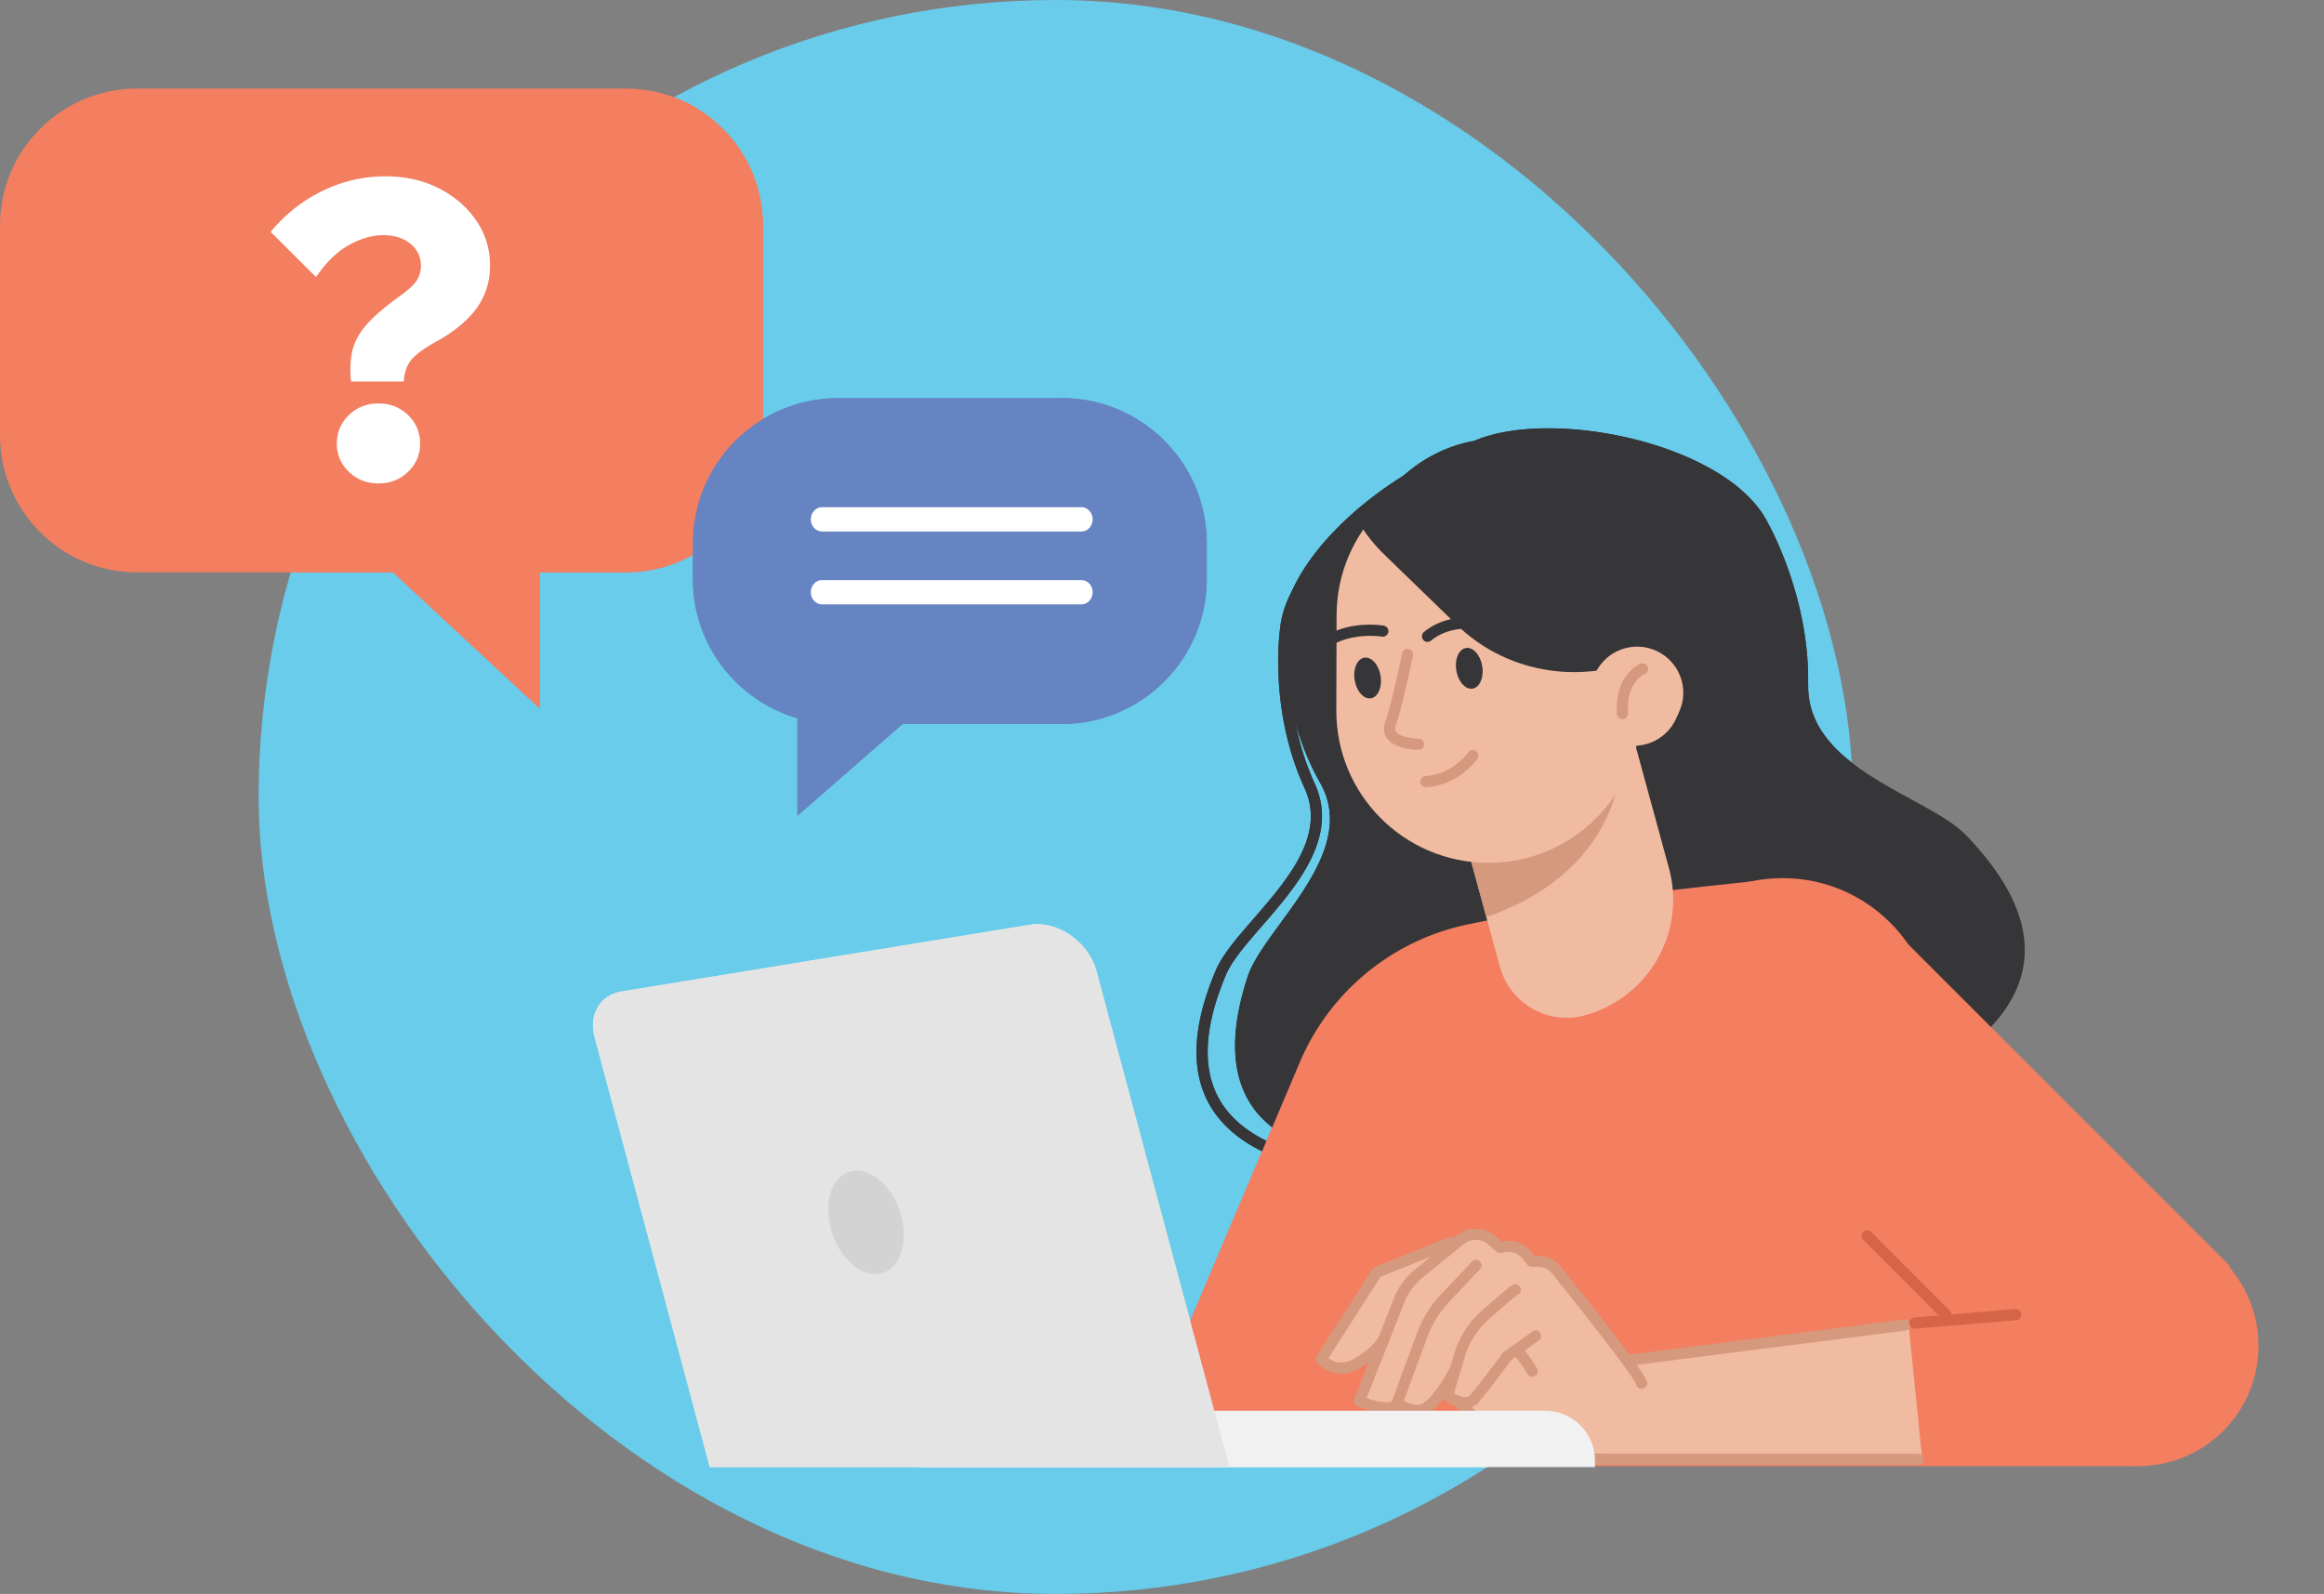 <svg width="656" height="450" fill="none" xmlns="http://www.w3.org/2000/svg"><rect width="100%" height="100%" fill="#808080" stroke="none"/><g clip-path="url(#a)"><rect x="73" width="450" height="450" rx="225" fill="#68CCEA"/><path d="M400.273 332.718c-28.088 0-46.981-5.711-56.208-16.993-8.129-9.933-8.427-23.976-.895-41.739 1.899-4.503 6.199-9.43 10.734-14.671 9.572-11.031 20.43-23.537 14.342-36.812-10.059-21.889-7.061-44.029-6.92-44.955.973-11.063 10.56-23.647 26.299-34.443 14.625-10.026 31.18-16.052 43.122-15.769a1.572 1.572 0 0 1 1.537 1.6 1.577 1.577 0 0 1-1.569 1.538h-.047c-11.188-.298-27.382 5.696-41.269 15.221-14.751 10.12-24.072 22.156-24.951 32.214-.047.298-2.997 22.265 6.654 43.292 6.936 15.11-5.131 29.013-14.829 40.169-4.378 5.037-8.505 9.792-10.215 13.824-7.03 16.617-6.889 29.578.439 38.538 22.188 27.13 102.515 11.141 103.315 10.984a1.572 1.572 0 0 1 1.852 1.224 1.571 1.571 0 0 1-1.224 1.851c-.204.047-20.855 4.206-44.047 4.833-2.087.063-4.127.094-6.12.094Z" fill="#363537"/><path d="M372.683 221.089c-11.785-20.806-10.498-43.355-10.498-43.355.078-23.317 39.371-52.973 63.458-54.417a43.048 43.048 0 0 1 11.627-1.569c23.711.078 42.871 19.347 42.808 43.057l-.047 13.149c1.161 7.139 1.82 13.51 2.416 17.951 2.746 20.414 21.765 19.771 30.882 30.362 9.117 10.592-.063 19.708 1.302 35.196 1.193 13.62 12.773 13.667 20.776 28.338a127.804 127.804 0 0 1-19.787 23.772c-22.753 4.833-53.949 4.739-53.949 4.739s-136.519 40.075-109.498-42.555c4.535-13.871 31.792-34.74 20.51-54.668Z" fill="#363537"/><path d="M510.366 193.254c.502-25.059-11.471-45.85-11.471-45.85-11.267-22.078-60.57-32.465-82.759-22.941a40.197 40.197 0 0 0-11.125 3.766c-21.122 10.78-28.952 37.722-17.497 60.161l6.355 12.443c2.401 7.296 4.865 13.635 6.466 18.123 7.359 20.603-9.918 28.574-12.962 42.727-3.044 14.154 9.525 18.657 15.755 33.956 5.476 13.463-4.833 18.735-4.912 36.247 9.211 5.711 18.972 10.278 29.077 13.604 22.612-5.696 50.418-19.881 50.418-19.881s141.054-23.646 77.251-89.816c-10.717-11.11-45.051-18.594-44.565-42.571l-.031.032Z" fill="#363537"/><path d="M445.004 254.655c17.308-2.558 58.169-6.732 58.169-6.732l32.671 15.88 93.586 93.582-25.907 56.536H318.59l48.299-114.012a66.134 66.134 0 0 1 47.5-38.946l30.599-6.308h.016Z" fill="#F37E60"/><path d="M503.175 333.862c23.738 0 42.98-19.242 42.98-42.978s-19.242-42.978-42.98-42.978c-23.737 0-42.98 19.242-42.98 42.978s19.243 42.978 42.98 42.978Z" fill="#F37E60"/><path d="M538.805 373.969a1.15 1.15 0 0 0-.423-.784 1.156 1.156 0 0 0-.863-.236l-77.785 9.917c-3.437-4.692-9.337-12.333-19.489-24.965a7.884 7.884 0 0 0-6.152-2.95h-1.192l-.926-1.177c-1.93-2.447-5.1-3.53-8.175-2.777l-2.213-1.851c-2.856-2.385-7.046-2.433-9.964-.126l-.769.628s-.063 0-.094.015l-22.471 8.427c-.236.078-.424.251-.565.455l-15.708 24.509c-.266.424-.235.973.079 1.365 1.067 1.271 3.452 2.997 6.543 2.997 1.366 0 2.872-.329 4.457-1.176a26.191 26.191 0 0 0 4.127-2.715l-4.598 11.612c-.22.564.031 1.223.596 1.475.612.266 4.661 2.039 8.192 2.039 1.302 0 2.51-.251 3.467-.878 1.303.863 3.076 1.616 4.943 1.616 1.507 0 3.092-.487 4.535-1.82 1.13-1.036 2.181-2.228 3.107-3.452.032.313.126.627.393.831 1.02.785 2.51 1.632 4.095 2.009.016.031.032.078.063.11.424.502 10.341 12.474 18.924 14.184 9.572 1.915 23.381 1.93 23.962 1.93h86.556c.33 0 .644-.141.848-.376.219-.235.329-.565.282-.879l-3.829-37.91.047-.047Z" fill="#F1BBA2"/><path d="M459.533 385.614a1.56 1.56 0 0 1-1.553-1.365 1.572 1.572 0 0 1 1.365-1.758l78.13-9.964c.847-.094 1.647.502 1.757 1.365a1.573 1.573 0 0 1-1.365 1.758l-78.13 9.964h-.204Z" fill="#D59A7E"/><path d="M391.392 399.045c-3.468 0-7.343-1.631-8.332-2.087a1.559 1.559 0 0 1-.816-2.008l11.235-28.433a19.98 19.98 0 0 1 6.01-8.19l11.863-9.65c3.092-2.433 7.501-2.37 10.498.125l2.056 1.71c3.138-.69 6.402.44 8.395 2.966l.8 1.02h.989a8.251 8.251 0 0 1 6.481 3.107c24.353 30.315 24.353 32.088 24.353 32.936 0 .847-.706 1.569-1.569 1.569a1.572 1.572 0 0 1-1.553-1.35c-.753-1.977-10.012-14.169-23.679-31.194a5.174 5.174 0 0 0-4.033-1.93h-1.742c-.486 0-.941-.219-1.24-.596l-1.271-1.616a5.179 5.179 0 0 0-5.711-1.711c-.518.173-1.162.095-1.585-.251l-2.684-2.243c-1.867-1.554-4.613-1.601-6.527-.095l-11.832 9.619a17.079 17.079 0 0 0-5.069 6.92l-10.67 26.989c2.793 1.035 6.387 1.773 7.752.769a1.573 1.573 0 0 1 2.197.314c.517.69.376 1.679-.314 2.196-1.083.816-2.495 1.114-3.97 1.114h-.032Z" fill="#D59A7E"/><path d="M399.856 399.782c-2.699 0-5.179-1.491-6.497-2.699a1.558 1.558 0 0 1-.408-1.695l7.062-19.112a31.819 31.819 0 0 1 6.7-10.811l8.787-9.305a1.564 1.564 0 0 1 2.213-.063c.628.597.659 1.585.063 2.213l-8.788 9.305a28.554 28.554 0 0 0-6.041 9.744l-6.653 18.029c1.318.895 4.001 2.197 6.261.141 3.938-3.577 6.888-9.791 6.904-9.854a1.578 1.578 0 0 1 2.087-.753 1.577 1.577 0 0 1 .753 2.087c-.125.283-3.248 6.841-7.642 10.827-1.553 1.412-3.216 1.93-4.817 1.93l.016.016Z" fill="#D59A7E"/><path d="M413.567 397.538c-2.228 0-4.519-1.208-5.932-2.291a1.562 1.562 0 0 1-.549-1.694l3.374-11.314a26.12 26.12 0 0 1 7.72-12.129c7.642-6.763 8.49-7.202 8.851-7.375a1.555 1.555 0 0 1 2.102.706 1.566 1.566 0 0 1-.69 2.103c-.251.141-1.554 1.036-8.191 6.92a22.979 22.979 0 0 0-6.795 10.685l-3.028 10.2c1.239.722 3.483 1.726 4.644.408 2.605-2.982 9.039-11.69 9.117-11.769.094-.125.22-.251.346-.345l8.034-5.743a1.56 1.56 0 0 1 2.181.361 1.56 1.56 0 0 1-.361 2.181l-7.846 5.602c-1.004 1.365-6.622 8.913-9.117 11.768-1.114 1.271-2.479 1.742-3.86 1.742v-.016Z" fill="#D59A7E"/><path d="M541.486 413.574H454.93c-.581 0-14.437-.015-24.056-1.945-8.693-1.742-19.207-13.793-19.646-14.295a1.565 1.565 0 0 1 .157-2.212 1.565 1.565 0 0 1 2.212.156c.11.11 10.247 11.753 17.889 13.275 9.305 1.867 23.303 1.883 23.444 1.883h86.556c.863 0 1.569.706 1.569 1.569s-.706 1.569-1.569 1.569ZM378.633 387.81c-3.248 0-5.759-1.804-6.873-3.138a1.558 1.558 0 0 1-.11-1.852l15.708-24.509c.173-.283.439-.487.737-.612l21.059-8.426c.8-.314 1.71.062 2.04.878a1.56 1.56 0 0 1-.879 2.04l-20.588 8.238-14.734 22.988c1.192.926 3.593 2.102 6.81.392 5.241-2.793 7.422-6.292 7.438-6.324a1.579 1.579 0 0 1 2.15-.533c.737.455.973 1.412.533 2.15-.11.172-2.589 4.236-8.646 7.469-1.663.878-3.232 1.224-4.645 1.224v.015ZM432.514 388.688a1.575 1.575 0 0 1-1.349-.753c-2.182-3.593-3.123-4.55-3.343-4.754-.533-.251-.91-.8-.91-1.428 0-.863.706-1.569 1.569-1.569.691 0 1.648 0 5.367 6.119.455.738.22 1.711-.534 2.15a1.535 1.535 0 0 1-.816.235h.016Z" fill="#D59A7E"/><path d="M450.203 414.187h-190.86v-15.911h176.784c7.784 0 14.092 6.308 14.092 14.091v1.82h-.016Z" fill="#F1F1F1"/><path d="M200.343 414.186H347.03l-37.55-140.154c-2.166-8.065-11.016-14.232-18.642-12.977L175.471 279.9c-6.12 1.005-9.368 6.512-7.626 12.977l32.498 121.309Z" fill="#E4E4E4"/><path d="M234.93 348.315c2.667 7.877 9.101 12.835 14.358 11.047 5.257-1.773 7.344-9.619 4.676-17.496-2.668-7.877-9.101-12.836-14.358-11.047-5.257 1.773-7.344 9.619-4.676 17.496Z" fill="#D3D3D3"/><path d="M447.348 286.649c18.045-4.927 28.684-23.552 23.742-41.597l-9.871-36.121-51.469 14.059 13.652 49.992c2.84 10.388 13.558 16.507 23.93 13.667h.016Z" fill="#F1BBA2"/><path d="m419.557 258.875-9.807-35.886 32.702-8.928 13.793 9.414c-4.378 15.958-17.198 28.841-36.688 35.4Z" fill="#D59A7E"/><path d="M420.011 243.592c23.71.078 42.996-19.097 43.058-42.806l.079-26.863c.078-23.71-19.097-42.994-42.808-43.057-23.71-.079-42.995 19.096-43.058 42.806l-.079 26.863c-.078 23.709 19.097 42.994 42.808 43.057Z" fill="#F1BBA2"/><path d="M423.413 128.167c25.719.079 46.511 20.242 46.432 45.034l-.031 9.258c-18.108 11.423-42.635 9.415-58.499-5.963l-20.557-19.928a45.399 45.399 0 0 1-6.543-7.986c8.332-12.334 22.769-20.462 39.182-20.415h.016Z" fill="#363537"/><path d="M455.897 209.384c6.559 2.965 14.263.047 17.229-6.512l.863-1.93c2.966-6.559.047-14.264-6.512-17.229-6.559-2.966-14.264-.047-17.229 6.512l-.864 1.93c-2.965 6.558-.047 14.263 6.513 17.229Z" fill="#F1BBA2"/><path d="M382.392 191.999c.518 3.169 2.558 5.46 4.582 5.146 2.009-.329 3.233-3.154 2.715-6.323-.518-3.17-2.558-5.461-4.582-5.147-2.009.33-3.233 3.154-2.715 6.324ZM371.44 185.534c-.361 0-.737-.126-1.036-.393a1.567 1.567 0 0 1-.157-2.212c7.329-8.411 19.819-6.386 20.353-6.292a1.576 1.576 0 0 1 1.287 1.804 1.585 1.585 0 0 1-1.805 1.287c-.11-.016-11.298-1.805-17.465 5.256a1.557 1.557 0 0 1-1.177.534v.016ZM411.086 189.268c.517 3.17 2.557 5.461 4.582 5.147 2.008-.33 3.232-3.154 2.714-6.324-.517-3.169-2.557-5.46-4.582-5.147-2.008.33-3.232 3.154-2.714 6.324ZM402.942 181.218c-.455 0-.91-.188-1.208-.581a1.57 1.57 0 0 1 .219-2.212c8.615-7.077 20.604-3.013 21.106-2.84a1.572 1.572 0 0 1 .973 1.993 1.57 1.57 0 0 1-1.993.972c-.11-.031-10.843-3.64-18.093 2.307a1.6 1.6 0 0 1-.988.361h-.016Z" fill="#363537"/><path d="M400.41 211.659c-.691 0-6.748-.11-8.96-3.295-.628-.91-1.224-2.448-.408-4.645 1.663-4.519 4.723-19.143 4.754-19.3a1.543 1.543 0 0 1 1.852-1.208 1.55 1.55 0 0 1 1.208 1.851c-.125.612-3.138 15.017-4.88 19.74-.361 1.004-.157 1.491.047 1.773 1.02 1.459 4.739 1.946 6.387 1.946.863 0 1.569.706 1.569 1.569s-.706 1.569-1.569 1.569ZM402.499 222.237a1.567 1.567 0 0 1-1.569-1.475 1.578 1.578 0 0 1 1.475-1.664c7.548-.455 11.989-6.621 12.036-6.684a1.563 1.563 0 0 1 2.181-.377 1.58 1.58 0 0 1 .392 2.181c-.219.314-5.304 7.485-14.421 8.019h-.094ZM457.965 203.044a1.573 1.573 0 0 1-1.569-1.459c-.738-11.031 6.339-14.075 6.637-14.201a1.582 1.582 0 0 1 2.056.848c.329.8-.047 1.71-.832 2.04-.251.109-5.304 2.447-4.707 11.093a1.579 1.579 0 0 1-1.46 1.679h-.125Z" fill="#D59A7E"/><path d="M38.701 161.59h137.946c21.375 0 38.703-17.331 38.703-38.711V63.711c0-21.38-17.328-38.711-38.703-38.711H38.701C17.327 25 0 42.332 0 63.711v59.168c0 21.38 17.328 38.711 38.702 38.711Z" fill="#F37E60"/><path d="M152.334 129.001v70.996l-65.127-60.465 65.127-10.531Z" fill="#F37E60"/><path d="M299.701 112.414H236.52c-22.592 0-40.94 18.32-40.94 40.949v10.118c0 18.639 12.477 34.343 29.516 39.29v27.512l29.676-25.885h44.929c22.592 0 40.94-18.32 40.94-40.949v-10.118c0-22.597-18.316-40.949-40.94-40.949v.032Z" fill="#6683C2"/><path d="M305.25 150.05h-73.202c-1.746 0-3.175-1.543-3.175-3.429s1.429-3.429 3.175-3.429h73.202c1.746 0 3.175 1.543 3.175 3.429s-1.429 3.429-3.175 3.429ZM305.25 170.623h-73.202c-1.746 0-3.175-1.543-3.175-3.429s1.429-3.429 3.175-3.429h73.202c1.746 0 3.175 1.543 3.175 3.429s-1.429 3.429-3.175 3.429ZM114 107.698H99.075c-.314-3.511-.157-6.514.47-9.01.705-2.575 2.076-4.993 4.113-7.255 2.115-2.34 5.132-4.915 9.049-7.724 2.194-1.56 3.761-2.964 4.701-4.212a7.51 7.51 0 0 0 1.41-4.447c0-2.496-.979-4.563-2.938-6.201-1.958-1.639-4.544-2.458-7.756-2.458-3.056 0-6.268.936-9.637 2.808-3.29 1.795-6.385 4.798-9.284 9.01l-12.81-12.754c4.152-4.993 9.049-8.854 14.69-11.584 5.641-2.73 11.517-4.096 17.628-4.096 5.72 0 10.773 1.131 15.161 3.393 4.466 2.263 7.991 5.305 10.577 9.128 2.585 3.744 3.878 7.996 3.878 12.754 0 4.447-1.253 8.425-3.761 11.936-2.507 3.432-6.189 6.514-11.047 9.244-3.839 2.106-6.385 3.979-7.639 5.617-1.175 1.638-1.802 3.588-1.88 5.851Zm4.583 17.552c0 3.12-1.136 5.773-3.408 7.957-2.272 2.184-5.053 3.276-8.344 3.276-3.291 0-6.072-1.092-8.344-3.276-2.272-2.184-3.408-4.837-3.408-7.957 0-3.199 1.136-5.89 3.408-8.074 2.272-2.184 5.053-3.277 8.344-3.277 3.291 0 6.072 1.093 8.344 3.277 2.272 2.184 3.408 4.875 3.408 8.074Z" fill="#fff"/></g><path d="M400.273 332.718c-28.088 0-46.981-5.711-56.208-16.993-8.129-9.933-8.427-23.976-.895-41.739 1.899-4.503 6.199-9.43 10.734-14.671 9.572-11.031 20.43-23.537 14.342-36.812-10.059-21.889-7.061-44.029-6.92-44.955.973-11.063 10.56-23.647 26.299-34.443 14.625-10.026 31.18-16.052 43.122-15.769a1.572 1.572 0 0 1 1.537 1.6 1.577 1.577 0 0 1-1.569 1.538h-.047c-11.188-.298-27.382 5.696-41.269 15.221-14.751 10.12-24.072 22.156-24.951 32.214-.047.298-2.997 22.266 6.654 43.292 6.936 15.11-5.131 29.013-14.829 40.169-4.378 5.037-8.505 9.792-10.215 13.824-7.03 16.617-6.889 29.578.439 38.538 22.188 27.13 102.515 11.141 103.315 10.984a1.572 1.572 0 0 1 1.852 1.224 1.571 1.571 0 0 1-1.224 1.851c-.204.047-20.855 4.206-44.047 4.833-2.087.063-4.127.094-6.12.094Z" fill="#363537"/><path d="M372.683 221.089c-11.785-20.806-10.498-43.355-10.498-43.355.078-23.317 39.371-52.973 63.458-54.417a43.048 43.048 0 0 1 11.627-1.569c23.711.078 42.871 19.347 42.808 43.057l-.047 13.149c1.161 7.139 1.82 13.51 2.416 17.951 2.746 20.414 21.765 19.771 30.882 30.362 9.117 10.592-.063 19.708 1.302 35.196 1.193 13.62 12.773 13.667 20.776 28.338a127.804 127.804 0 0 1-19.787 23.772c-22.753 4.833-53.949 4.739-53.949 4.739s-136.519 40.075-109.498-42.555c4.535-13.871 31.792-34.74 20.51-54.668Z" fill="#363537"/><path d="M510.366 193.254c.502-25.059-11.471-45.85-11.471-45.85-11.267-22.078-60.57-32.465-82.759-22.941a40.197 40.197 0 0 0-11.125 3.766c-21.122 10.78-28.952 37.722-17.497 60.161l6.355 12.443c2.401 7.296 4.865 13.635 6.466 18.123 7.359 20.603-9.918 28.574-12.962 42.727-3.044 14.154 9.525 18.657 15.755 33.956 5.476 13.463-4.833 18.735-4.912 36.247 9.211 5.711 18.972 10.278 29.077 13.604 22.612-5.696 50.418-19.881 50.418-19.881s141.054-23.646 77.251-89.816c-10.717-11.11-45.051-18.594-44.565-42.571l-.031.032Z" fill="#363537"/><path d="M445.004 254.655c17.308-2.558 58.169-6.732 58.169-6.732l32.671 15.88 93.586 93.582-25.907 56.536H318.59l48.299-114.012a66.134 66.134 0 0 1 47.5-38.946l30.599-6.308h.016Z" fill="#F37E60"/><path d="M503.175 333.862c23.738 0 42.98-19.242 42.98-42.978s-19.242-42.978-42.98-42.978c-23.737 0-42.98 19.242-42.98 42.978s19.243 42.978 42.98 42.978Z" fill="#F37E60"/><path d="M549.285 372.731c-.408 0-.8-.157-1.114-.455l-22.22-22.266a1.563 1.563 0 0 1 0-2.213 1.563 1.563 0 0 1 2.213 0l22.219 22.266a1.563 1.563 0 0 1 0 2.213 1.606 1.606 0 0 1-1.114.455h.016Z" fill="#D56448"/><path d="M538.805 373.969a1.15 1.15 0 0 0-.423-.784 1.156 1.156 0 0 0-.863-.236l-77.785 9.917c-3.437-4.692-9.337-12.333-19.489-24.965a7.884 7.884 0 0 0-6.152-2.95h-1.192l-.926-1.176c-1.93-2.448-5.1-3.531-8.175-2.778l-2.213-1.851c-2.856-2.385-7.046-2.433-9.964-.126l-.769.628s-.063 0-.094.015l-22.471 8.427c-.236.078-.424.251-.565.455l-15.708 24.509c-.266.424-.235.973.079 1.365 1.067 1.271 3.452 2.998 6.543 2.998 1.366 0 2.872-.33 4.457-1.177a26.191 26.191 0 0 0 4.127-2.715l-4.598 11.612c-.22.564.031 1.224.596 1.475.612.266 4.661 2.039 8.192 2.039 1.302 0 2.51-.251 3.467-.878 1.303.863 3.076 1.616 4.943 1.616 1.507 0 3.092-.486 4.535-1.82 1.13-1.036 2.181-2.228 3.107-3.452.032.314.126.627.393.831 1.02.785 2.51 1.632 4.095 2.009.016.031.032.078.063.11.424.502 10.341 12.474 18.924 14.185 9.572 1.914 23.381 1.93 23.962 1.93h86.556c.33 0 .644-.142.848-.377.219-.235.329-.565.282-.879l-3.829-37.91.047-.047Z" fill="#F1BBA2"/><path d="M459.533 385.614a1.56 1.56 0 0 1-1.553-1.365 1.572 1.572 0 0 1 1.365-1.758l78.13-9.964c.847-.094 1.647.502 1.757 1.365a1.573 1.573 0 0 1-1.365 1.758l-78.13 9.964h-.204Z" fill="#D59A7E"/><path d="M391.392 399.045c-3.468 0-7.343-1.631-8.332-2.087a1.559 1.559 0 0 1-.816-2.008l11.235-28.433a19.98 19.98 0 0 1 6.01-8.19l11.863-9.65c3.092-2.433 7.501-2.37 10.498.125l2.056 1.71c3.138-.69 6.402.44 8.395 2.966l.8 1.02h.989a8.251 8.251 0 0 1 6.481 3.107c24.353 30.315 24.353 32.088 24.353 32.936 0 .847-.706 1.569-1.569 1.569a1.572 1.572 0 0 1-1.553-1.35c-.753-1.977-10.012-14.169-23.679-31.194a5.174 5.174 0 0 0-4.033-1.93h-1.742c-.486 0-.941-.219-1.24-.596l-1.271-1.616a5.179 5.179 0 0 0-5.711-1.711c-.518.173-1.162.095-1.585-.251l-2.684-2.243c-1.867-1.554-4.613-1.601-6.527-.095l-11.832 9.619a17.079 17.079 0 0 0-5.069 6.92l-10.67 26.989c2.793 1.035 6.387 1.773 7.752.769a1.573 1.573 0 0 1 2.197.314c.517.69.376 1.679-.314 2.196-1.083.816-2.495 1.114-3.97 1.114h-.032Z" fill="#D59A7E"/><path d="M399.856 399.782c-2.699 0-5.179-1.491-6.497-2.699a1.558 1.558 0 0 1-.408-1.695l7.062-19.112a31.819 31.819 0 0 1 6.7-10.811l8.787-9.305a1.564 1.564 0 0 1 2.213-.063c.628.597.659 1.585.063 2.213l-8.788 9.305a28.554 28.554 0 0 0-6.041 9.744l-6.653 18.029c1.318.895 4.001 2.197 6.261.141 3.938-3.577 6.888-9.791 6.904-9.854a1.578 1.578 0 0 1 2.087-.753 1.577 1.577 0 0 1 .753 2.087c-.125.283-3.248 6.841-7.642 10.827-1.553 1.412-3.216 1.93-4.817 1.93l.016.016Z" fill="#D59A7E"/><path d="M413.567 397.538c-2.228 0-4.519-1.208-5.932-2.291a1.562 1.562 0 0 1-.549-1.694l3.374-11.314a26.12 26.12 0 0 1 7.72-12.129c7.642-6.763 8.49-7.202 8.851-7.375a1.555 1.555 0 0 1 2.102.706 1.566 1.566 0 0 1-.69 2.103c-.251.141-1.554 1.036-8.191 6.92a22.977 22.977 0 0 0-6.795 10.686l-3.028 10.199c1.239.722 3.483 1.726 4.644.408 2.605-2.982 9.039-11.69 9.117-11.769.094-.125.22-.251.346-.345l8.034-5.743a1.56 1.56 0 0 1 2.181.361 1.56 1.56 0 0 1-.361 2.181l-7.846 5.602c-1.004 1.365-6.622 8.913-9.117 11.768-1.114 1.271-2.479 1.742-3.86 1.742v-.016Z" fill="#D59A7E"/><path d="M541.486 413.574H454.93c-.581 0-14.437-.015-24.056-1.945-8.693-1.742-19.207-13.793-19.646-14.295a1.565 1.565 0 0 1 .157-2.212 1.565 1.565 0 0 1 2.212.156c.11.11 10.247 11.753 17.889 13.275 9.305 1.867 23.303 1.883 23.444 1.883h86.556c.863 0 1.569.706 1.569 1.569s-.706 1.569-1.569 1.569ZM378.633 387.81c-3.248 0-5.759-1.804-6.873-3.138a1.558 1.558 0 0 1-.11-1.852l15.708-24.509c.173-.283.439-.487.737-.612l21.059-8.426c.8-.314 1.71.062 2.04.878a1.56 1.56 0 0 1-.879 2.04l-20.588 8.238-14.734 22.988c1.192.926 3.593 2.102 6.81.392 5.241-2.793 7.422-6.292 7.438-6.324a1.579 1.579 0 0 1 2.15-.533c.737.455.973 1.412.533 2.15-.11.172-2.589 4.236-8.646 7.469-1.663.878-3.232 1.224-4.645 1.224v.015ZM432.514 388.688a1.575 1.575 0 0 1-1.349-.753c-2.182-3.593-3.123-4.55-3.343-4.754-.533-.251-.91-.8-.91-1.428 0-.863.706-1.569 1.569-1.569.691 0 1.648 0 5.367 6.119.455.738.22 1.711-.534 2.15a1.535 1.535 0 0 1-.816.235h.016Z" fill="#D59A7E"/><path d="M627.564 403.968c13.273-13.273 13.273-34.793 0-48.066-13.274-13.272-34.794-13.272-48.068 0-13.273 13.273-13.273 34.793 0 48.066 13.274 13.272 34.794 13.272 48.068 0Z" fill="#F37E60"/><path d="M540.499 375.1c-.8 0-1.49-.612-1.569-1.443a1.567 1.567 0 0 1 1.428-1.695l28.512-2.369c.879-.094 1.617.565 1.695 1.428a1.564 1.564 0 0 1-1.428 1.694l-28.512 2.37h-.126v.015Z" fill="#D56448"/><path d="M450.203 414.187h-190.86v-15.911h176.784c7.784 0 14.092 6.308 14.092 14.091v1.82h-.016Z" fill="#F1F1F1"/><path d="M200.343 414.186H347.03l-37.55-140.154c-2.166-8.065-11.016-14.232-18.642-12.977L175.471 279.9c-6.12 1.005-9.368 6.512-7.626 12.977l32.498 121.309Z" fill="#E4E4E4"/><path d="M234.93 348.315c2.667 7.877 9.101 12.835 14.358 11.047 5.257-1.774 7.344-9.619 4.676-17.496-2.668-7.877-9.101-12.836-14.358-11.047-5.257 1.773-7.344 9.619-4.676 17.496Z" fill="#D3D3D3"/><path d="M447.348 286.649c18.045-4.927 28.684-23.552 23.742-41.597l-9.871-36.121-51.469 14.059 13.652 49.992c2.84 10.388 13.558 16.507 23.93 13.667h.016Z" fill="#F1BBA2"/><path d="m419.557 258.875-9.807-35.886 32.702-8.928 13.793 9.414c-4.378 15.958-17.198 28.841-36.688 35.4Z" fill="#D59A7E"/><path d="M420.011 243.592c23.71.078 42.996-19.097 43.058-42.806l.079-26.863c.078-23.71-19.097-42.994-42.808-43.057-23.71-.079-42.995 19.096-43.058 42.806l-.079 26.863c-.078 23.709 19.097 42.994 42.808 43.057Z" fill="#F1BBA2"/><path d="M423.413 128.167c25.719.079 46.511 20.242 46.432 45.034l-.031 9.258c-18.108 11.423-42.635 9.415-58.499-5.963l-20.557-19.928a45.399 45.399 0 0 1-6.543-7.986c8.332-12.334 22.769-20.462 39.182-20.415h.016Z" fill="#363537"/><path d="M455.897 209.384c6.559 2.965 14.263.047 17.229-6.512l.863-1.93c2.966-6.559.047-14.264-6.512-17.229-6.559-2.966-14.264-.047-17.229 6.512l-.864 1.93c-2.965 6.558-.047 14.263 6.513 17.229Z" fill="#F1BBA2"/><path d="M382.392 191.999c.518 3.169 2.558 5.46 4.582 5.146 2.009-.329 3.233-3.154 2.715-6.323-.518-3.17-2.558-5.461-4.582-5.147-2.009.33-3.233 3.154-2.715 6.324ZM371.44 185.534c-.361 0-.737-.126-1.036-.393a1.567 1.567 0 0 1-.157-2.212c7.329-8.411 19.819-6.386 20.353-6.292a1.576 1.576 0 0 1 1.287 1.804 1.585 1.585 0 0 1-1.805 1.287c-.11-.016-11.298-1.805-17.465 5.256a1.557 1.557 0 0 1-1.177.534v.016ZM411.086 189.268c.517 3.17 2.557 5.461 4.582 5.147 2.008-.33 3.232-3.154 2.714-6.324-.517-3.169-2.557-5.46-4.582-5.147-2.008.33-3.232 3.154-2.714 6.324ZM402.942 181.218c-.455 0-.91-.188-1.208-.581a1.57 1.57 0 0 1 .219-2.212c8.615-7.077 20.604-3.013 21.106-2.84a1.572 1.572 0 0 1 .973 1.993 1.57 1.57 0 0 1-1.993.972c-.11-.031-10.843-3.64-18.093 2.307a1.6 1.6 0 0 1-.988.361h-.016Z" fill="#363537"/><path d="M400.41 211.659c-.691 0-6.748-.11-8.96-3.295-.628-.91-1.224-2.448-.408-4.645 1.663-4.519 4.723-19.143 4.754-19.3a1.543 1.543 0 0 1 1.852-1.208 1.55 1.55 0 0 1 1.208 1.851c-.125.612-3.138 15.017-4.88 19.74-.361 1.004-.157 1.491.047 1.773 1.02 1.459 4.739 1.946 6.387 1.946.863 0 1.569.706 1.569 1.569s-.706 1.569-1.569 1.569ZM402.499 222.237a1.567 1.567 0 0 1-1.569-1.475 1.578 1.578 0 0 1 1.475-1.664c7.548-.455 11.989-6.621 12.036-6.684a1.563 1.563 0 0 1 2.181-.377 1.58 1.58 0 0 1 .392 2.181c-.219.314-5.304 7.485-14.421 8.019h-.094ZM457.965 203.044a1.573 1.573 0 0 1-1.569-1.459c-.738-11.031 6.339-14.075 6.637-14.201a1.582 1.582 0 0 1 2.056.848c.329.8-.047 1.71-.832 2.04-.251.109-5.304 2.447-4.707 11.093a1.579 1.579 0 0 1-1.46 1.679h-.125Z" fill="#D59A7E"/><path d="M38.701 161.59h137.946c21.375 0 38.703-17.331 38.703-38.711V63.711c0-21.38-17.328-38.711-38.703-38.711H38.701C17.327 25 0 42.332 0 63.711v59.168c0 21.38 17.328 38.711 38.702 38.711Z" fill="#F37E60"/><path d="M152.334 129.001v70.996l-65.127-60.465 65.127-10.531Z" fill="#F37E60"/><path d="M299.701 112.414H236.52c-22.592 0-40.94 18.32-40.94 40.949v10.118c0 18.639 12.477 34.343 29.516 39.29v27.512l29.676-25.885h44.929c22.592 0 40.94-18.32 40.94-40.949v-10.118c0-22.597-18.316-40.949-40.94-40.949v.032Z" fill="#6683C2"/><path d="M305.25 150.05h-73.202c-1.746 0-3.175-1.543-3.175-3.429s1.429-3.429 3.175-3.429h73.202c1.746 0 3.175 1.543 3.175 3.429s-1.429 3.429-3.175 3.429ZM305.25 170.623h-73.202c-1.746 0-3.175-1.543-3.175-3.429s1.429-3.429 3.175-3.429h73.202c1.746 0 3.175 1.543 3.175 3.429s-1.429 3.429-3.175 3.429ZM114 107.698H99.075c-.314-3.511-.157-6.514.47-9.01.705-2.575 2.076-4.993 4.113-7.255 2.115-2.34 5.132-4.915 9.049-7.724 2.194-1.56 3.761-2.964 4.701-4.212a7.51 7.51 0 0 0 1.41-4.447c0-2.496-.979-4.563-2.938-6.201-1.958-1.639-4.544-2.458-7.756-2.458-3.056 0-6.268.936-9.637 2.808-3.29 1.795-6.385 4.798-9.284 9.01l-12.81-12.754c4.152-4.993 9.049-8.854 14.69-11.584 5.641-2.73 11.517-4.096 17.628-4.096 5.72 0 10.773 1.131 15.161 3.393 4.466 2.263 7.991 5.305 10.577 9.128 2.585 3.744 3.878 7.996 3.878 12.754 0 4.447-1.253 8.425-3.761 11.936-2.507 3.432-6.189 6.514-11.047 9.244-3.839 2.106-6.385 3.979-7.639 5.617-1.175 1.638-1.802 3.588-1.88 5.851Zm4.583 17.552c0 3.12-1.136 5.773-3.408 7.957-2.272 2.184-5.053 3.276-8.344 3.276-3.291 0-6.072-1.092-8.344-3.276-2.272-2.184-3.408-4.837-3.408-7.957 0-3.199 1.136-5.89 3.408-8.074 2.272-2.184 5.053-3.277 8.344-3.277 3.291 0 6.072 1.093 8.344 3.277 2.272 2.184 3.408 4.875 3.408 8.074Z" fill="#fff"/><defs><clipPath id="a"><rect x="73" width="450" height="450" rx="225" fill="#fff"/></clipPath></defs></svg>